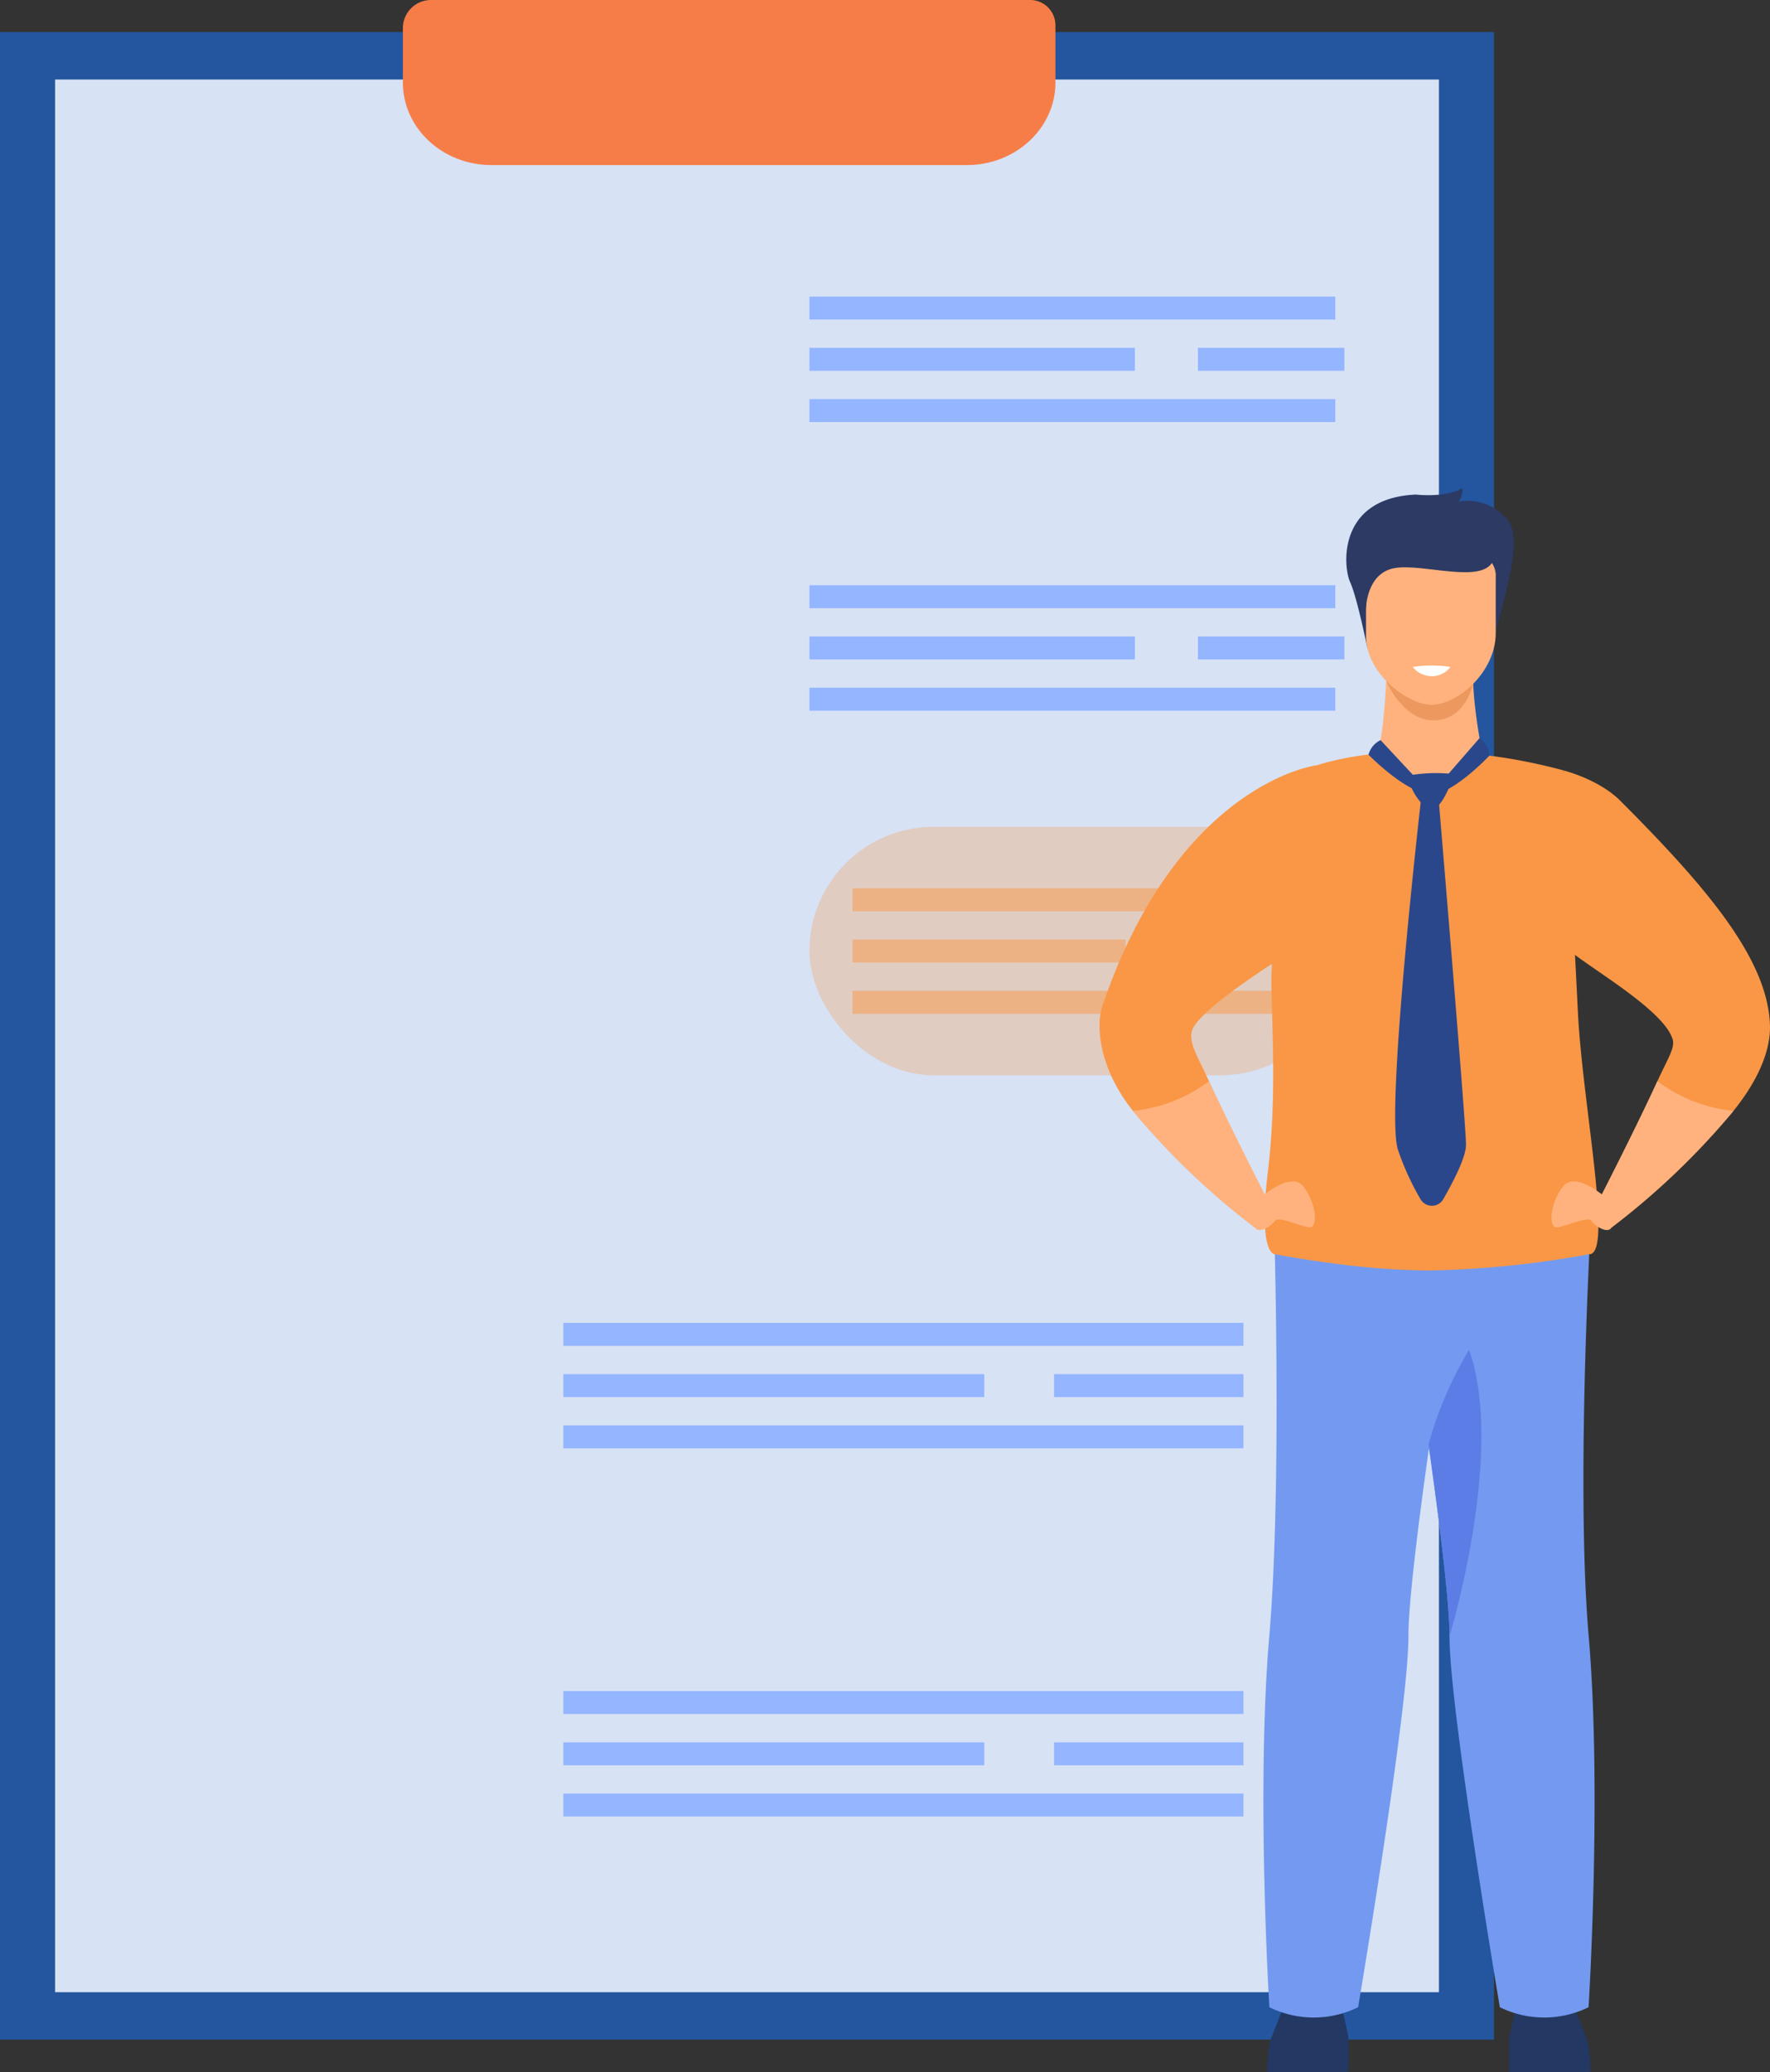 <svg xmlns="http://www.w3.org/2000/svg" width="242.706" height="284.063" viewBox="0 0 242.706 284.063">
  <rect x="0" y="0" width="242.706" height="284.063" fill="#333333" stroke="none"/>
  <g id="Grupo_39507" data-name="Grupo 39507" transform="translate(-1037.77 -577.869)">
    <g id="Grupo_39500" data-name="Grupo 39500" transform="translate(1037.77 577.869)">
      <rect id="Rectángulo_32813" data-name="Rectángulo 32813" width="204.862" height="275.231" transform="translate(0 4.397)" fill="#23569e"/>
      <rect id="Rectángulo_32814" data-name="Rectángulo 32814" width="189.759" height="262.223" transform="translate(7.552 10.901)" fill="#ebf2ff" opacity="0.9"/>
      <path id="Trazado_83292" data-name="Trazado 83292" d="M1289.332,577.869a3.856,3.856,0,0,0-3.856,3.856v7.459c0,6.249,5.435,11.315,12.138,11.315h65.2c6.7,0,12.139-5.066,12.139-11.315v-7.846a3.469,3.469,0,0,0-3.469-3.469Z" transform="translate(-1230.23 -577.869)" fill="#f77d48"/>
    </g>
    <g id="Grupo_39501" data-name="Grupo 39501" transform="translate(1115.02 759.231)">
      <rect id="Rectángulo_32815" data-name="Rectángulo 32815" width="93.26" height="3.146" transform="translate(0 0)" fill="#94b5ff"/>
      <rect id="Rectángulo_32816" data-name="Rectángulo 32816" width="93.26" height="3.146" transform="translate(0 14.053)" fill="#94b5ff"/>
      <rect id="Rectángulo_32817" data-name="Rectángulo 32817" width="25.975" height="3.146" transform="translate(67.285 7.027)" fill="#94b5ff"/>
      <rect id="Rectángulo_32818" data-name="Rectángulo 32818" width="57.715" height="3.146" transform="translate(0 7.027)" fill="#94b5ff"/>
    </g>
    <g id="Grupo_39502" data-name="Grupo 39502" transform="translate(1115.02 809.709)">
      <rect id="Rectángulo_32819" data-name="Rectángulo 32819" width="93.26" height="3.146" transform="translate(0 0)" fill="#94b5ff"/>
      <rect id="Rectángulo_32820" data-name="Rectángulo 32820" width="93.26" height="3.146" transform="translate(0 14.053)" fill="#94b5ff"/>
      <rect id="Rectángulo_32821" data-name="Rectángulo 32821" width="25.975" height="3.146" transform="translate(67.285 7.027)" fill="#94b5ff"/>
      <rect id="Rectángulo_32822" data-name="Rectángulo 32822" width="57.715" height="3.146" transform="translate(0 7.027)" fill="#94b5ff"/>
    </g>
    <g id="Grupo_39503" data-name="Grupo 39503" transform="translate(1148.764 658.1)">
      <rect id="Rectángulo_32823" data-name="Rectángulo 32823" width="72.105" height="3.146" transform="translate(0 0)" fill="#94b5ff"/>
      <rect id="Rectángulo_32824" data-name="Rectángulo 32824" width="72.105" height="3.146" transform="translate(0 14.053)" fill="#94b5ff"/>
      <rect id="Rectángulo_32825" data-name="Rectángulo 32825" width="20.083" height="3.146" transform="translate(53.271 7.027)" fill="#94b5ff"/>
      <rect id="Rectángulo_32826" data-name="Rectángulo 32826" width="44.623" height="3.146" transform="translate(0 7.027)" fill="#94b5ff"/>
    </g>
    <g id="Grupo_39504" data-name="Grupo 39504" transform="translate(1148.764 618.53)">
      <rect id="Rectángulo_32827" data-name="Rectángulo 32827" width="72.105" height="3.146" transform="translate(0 0)" fill="#94b5ff"/>
      <rect id="Rectángulo_32828" data-name="Rectángulo 32828" width="72.105" height="3.146" transform="translate(0 14.053)" fill="#94b5ff"/>
      <rect id="Rectángulo_32829" data-name="Rectángulo 32829" width="20.083" height="3.146" transform="translate(53.271 7.027)" fill="#94b5ff"/>
      <rect id="Rectángulo_32830" data-name="Rectángulo 32830" width="44.623" height="3.146" transform="translate(0 7.027)" fill="#94b5ff"/>
    </g>
    <rect id="Rectángulo_32831" data-name="Rectángulo 32831" width="73.353" height="34.072" rx="17.036" transform="translate(1148.764 691.219)" fill="#f99746" opacity="0.3"/>
    <g id="Grupo_39505" data-name="Grupo 39505" transform="translate(1154.668 699.655)" opacity="0.5">
      <rect id="Rectángulo_32832" data-name="Rectángulo 32832" width="60.497" height="3.146" transform="translate(0 0)" fill="#f99746"/>
      <rect id="Rectángulo_32833" data-name="Rectángulo 32833" width="60.497" height="3.146" transform="translate(0 14.053)" fill="#f99746"/>
      <rect id="Rectángulo_32834" data-name="Rectángulo 32834" width="16.85" height="3.146" transform="translate(44.695 7.026)" fill="#f99746"/>
      <rect id="Rectángulo_32835" data-name="Rectángulo 32835" width="37.439" height="3.146" transform="translate(0 7.026)" fill="#f99746"/>
    </g>
    <g id="Grupo_39506" data-name="Grupo 39506" transform="translate(1188.538 644.779)">
      <path id="Trazado_83293" data-name="Trazado 83293" d="M1816.916,1815.589a18.588,18.588,0,0,1,.487-4.552c.487-1.136,2.272-5.761,2.272-5.761h6.978a42.771,42.771,0,0,1,1.38,5.6c.081,1.379,0,4.715,0,4.715Z" transform="translate(-1793.911 -1598.436)" fill="#233862"/>
      <path id="Trazado_83294" data-name="Trazado 83294" d="M1976.727,1815.589a18.579,18.579,0,0,0-.487-4.552c-.487-1.136-2.272-5.761-2.272-5.761h-6.979a42.82,42.82,0,0,0-1.379,5.6c-.081,1.379,0,4.715,0,4.715Z" transform="translate(-1909.414 -1598.436)" fill="#233862"/>
      <path id="Trazado_83295" data-name="Trazado 83295" d="M1859.132,977.93s-.246,7.607-1.22,11.016l-7.706,5.376,29.009,4.341L1872.3,989.1s-2.089-10.2-.993-13.973S1859.132,977.93,1859.132,977.93Z" transform="translate(-1819.777 -952.531)" fill="#ffb27d"/>
      <path id="Trazado_83296" data-name="Trazado 83296" d="M1890.039,996.463s2.294,5.522,6.615,5.4,5.3-5.008,5.3-5.008Z" transform="translate(-1850.725 -970.014)" fill="#ed985f"/>
      <path id="Trazado_83297" data-name="Trazado 83297" d="M1868.38,899.852s-1.4-6.966-2.369-9.076-1.785-11.523,9.007-12.009c0,0,4.138.487,6.411-.893,0,0,0,1.379-.568,1.866a7.173,7.173,0,0,1,6.654,2.353c2.921,3.246-1.947,14.606-1.7,17.284Z" transform="translate(-1831.646 -877.874)" fill="#2c3a64"/>
      <path id="Trazado_83298" data-name="Trazado 83298" d="M1886.5,938.4c-3.131-.055-8.894-4.224-8.894-9.387v-8.056a3.214,3.214,0,0,1,2.921-3.428h11.945a3.215,3.215,0,0,1,2.921,3.428v7.6C1895.389,933.973,1890.086,938.466,1886.5,938.4Z" transform="translate(-1841.062 -908.687)" fill="#ffb27d"/>
      <path id="Trazado_83299" data-name="Trazado 83299" d="M1876.214,918.9s.016-4.84,3.85-5.585,12.415,2.359,13.632-1.17-16.586-3.469-17.483-1.217S1876.214,918.9,1876.214,918.9Z" transform="translate(-1839.675 -902.33)" fill="#2c3a64"/>
      <path id="Trazado_83300" data-name="Trazado 83300" d="M1815.916,1321.033s1.221,37.284-.6,58.557.014,50.878.014,50.878a13.807,13.807,0,0,0,12.168,0s6.941-41.1,6.9-50.878c-.047-10.416,7.555-56.931,7.555-56.931Z" transform="translate(-1792.037 -1222.195)" fill="#739af0"/>
      <path id="Trazado_83301" data-name="Trazado 83301" d="M1921.715,1430.246a13.8,13.8,0,0,1-12.167,0s-6.94-41.1-6.9-50.878c.02-4.4-1.324-15.239-2.885-26.291-2.135-15.12-4.671-30.639-4.671-30.639l27.038-1.689s-2.23,37.348-.4,58.619S1921.715,1430.246,1921.715,1430.246Z" transform="translate(-1854.655 -1221.974)" fill="#739af0"/>
      <path id="Trazado_83302" data-name="Trazado 83302" d="M1859.833,1109.77A135.311,135.311,0,0,1,1837.79,1112a106.677,106.677,0,0,1-13.537-1.035c-4.387-.582-7.532-1.2-7.532-1.2s-2.337.2-.957-11.317c1.049-8.768.721-16.685.487-24.83-.026-.906-.007-1.977.049-3.169.448-9.5,3.32-26.593,5.509-27.511a40.068,40.068,0,0,1,9-1.8c0,.112,3.338,4.99,7.3,5.538a13.731,13.731,0,0,0,7.086-5.38,77.179,77.179,0,0,1,11.108,2.142s.414,1.811,1.977,33.234C1858.9,1089.124,1863.151,1109.811,1859.833,1109.77Z" transform="translate(-1792.677 -1004.729)" fill="#f99746"/>
      <path id="Trazado_83303" data-name="Trazado 83303" d="M1918.926,1446.857c.019-4.4-1.324-15.239-2.885-26.291a52.049,52.049,0,0,1,5.563-12.955C1926.594,1421.608,1918.926,1446.857,1918.926,1446.857Z" transform="translate(-1870.928 -1289.463)" fill="#5c7de5"/>
      <path id="Trazado_83304" data-name="Trazado 83304" d="M1726.451,1084.687c-.523,1.635.924,3.841,2.335,6.937,2.906,6.361,7.734,15.755,7.734,15.755a27.827,27.827,0,0,1-1.465,4.289,102.263,102.263,0,0,1-16.7-15.972c-4.7-5.854-5.086-11.768-4.215-14.327,10.437-30.691,29.361-33.049,29.361-33.049l-1.5,24.325S1727.53,1081.316,1726.451,1084.687Z" transform="translate(-1713.77 -1010.306)" fill="#f99746"/>
      <path id="Trazado_83305" data-name="Trazado 83305" d="M1809.149,1306.57s4.382-4.057,6.167-1.785,2.11,5.842.73,5.6-4.219-1.542-4.625-.893-2.224,1.89-2.775.9S1809.149,1306.57,1809.149,1306.57Z" transform="translate(-1787.362 -1209.034)" fill="#ffb27d"/>
      <path id="Trazado_83306" data-name="Trazado 83306" d="M1752.495,1258.233a27.823,27.823,0,0,1-1.465,4.289,102.278,102.278,0,0,1-16.7-15.972,20.834,20.834,0,0,0,10.431-4.073C1747.668,1248.839,1752.495,1258.233,1752.495,1258.233Z" transform="translate(-1729.744 -1161.16)" fill="#ffb27d"/>
      <path id="Trazado_83307" data-name="Trazado 83307" d="M2026.166,1086.274c.077,1.911-.3,6.006-5,11.86a102.273,102.273,0,0,1-16.7,15.972,27.84,27.84,0,0,1-1.466-4.289s4.828-9.394,7.734-15.755c1.412-3.1,2.422-4.54,2.1-5.7-1.039-3.7-9.766-8.866-13.433-11.646a15.954,15.954,0,0,1-1.874-1.631l.343-23.625s4.806,1.185,7.77,4.15C2017.687,1067.664,2025.807,1077.348,2026.166,1086.274Z" transform="translate(-1934.236 -1012.743)" fill="#f99746"/>
      <path id="Trazado_83308" data-name="Trazado 83308" d="M1999.389,1306.57s-4.382-4.057-6.167-1.785-2.11,5.842-.73,5.6,4.219-1.542,4.625-.893,2.224,1.89,2.775.9S1999.389,1306.57,1999.389,1306.57Z" transform="translate(-1929.665 -1209.034)" fill="#ffb27d"/>
      <path id="Trazado_83309" data-name="Trazado 83309" d="M2022.075,1258.233a27.865,27.865,0,0,0,1.465,4.289,102.257,102.257,0,0,0,16.7-15.972,20.834,20.834,0,0,1-10.431-4.073C2026.9,1248.839,2022.075,1258.233,2022.075,1258.233Z" transform="translate(-1953.314 -1161.16)" fill="#ffb27d"/>
      <path id="Trazado_83310" data-name="Trazado 83310" d="M1880.81,1032.826a3.08,3.08,0,0,0-1.653,2s5.167,5.314,8.547,5.4Z" transform="translate(-1842.271 -998.267)" fill="#2b478b"/>
      <path id="Trazado_83311" data-name="Trazado 83311" d="M1917.482,1039.283l6.669-7.661a3.129,3.129,0,0,1,1.357,2.4S1920.349,1039.486,1917.482,1039.283Z" transform="translate(-1872.048 -997.331)" fill="#2b478b"/>
      <path id="Trazado_83312" data-name="Trazado 83312" d="M1899.228,1063.313s-5.09,43.941-3.318,49.3a36.636,36.636,0,0,0,3.1,6.807,1.8,1.8,0,0,0,3.123-.007c1.352-2.347,3.118-5.743,3.118-7.466,0-2.792-3.862-48.669-3.862-48.669Z" transform="translate(-1854.996 -1021.925)" fill="#2b478b"/>
      <path id="Trazado_83313" data-name="Trazado 83313" d="M1904.676,1053.243a22.081,22.081,0,0,1,4.949-.172c.371.055.578.647.4,1.122-.525,1.377-1.6,3.763-2.716,3.763C1905.733,1057.956,1903.281,1053.4,1904.676,1053.243Z" transform="translate(-1861.777 -1013.926)" fill="#2b478b"/>
      <path id="Trazado_83314" data-name="Trazado 83314" d="M1906.294,987.114a3.423,3.423,0,0,0,2.678,1.272,3.185,3.185,0,0,0,2.5-1.272A17,17,0,0,0,1906.294,987.114Z" transform="translate(-1863.355 -962.587)" fill="#fff"/>
    </g>
  </g>
</svg>
